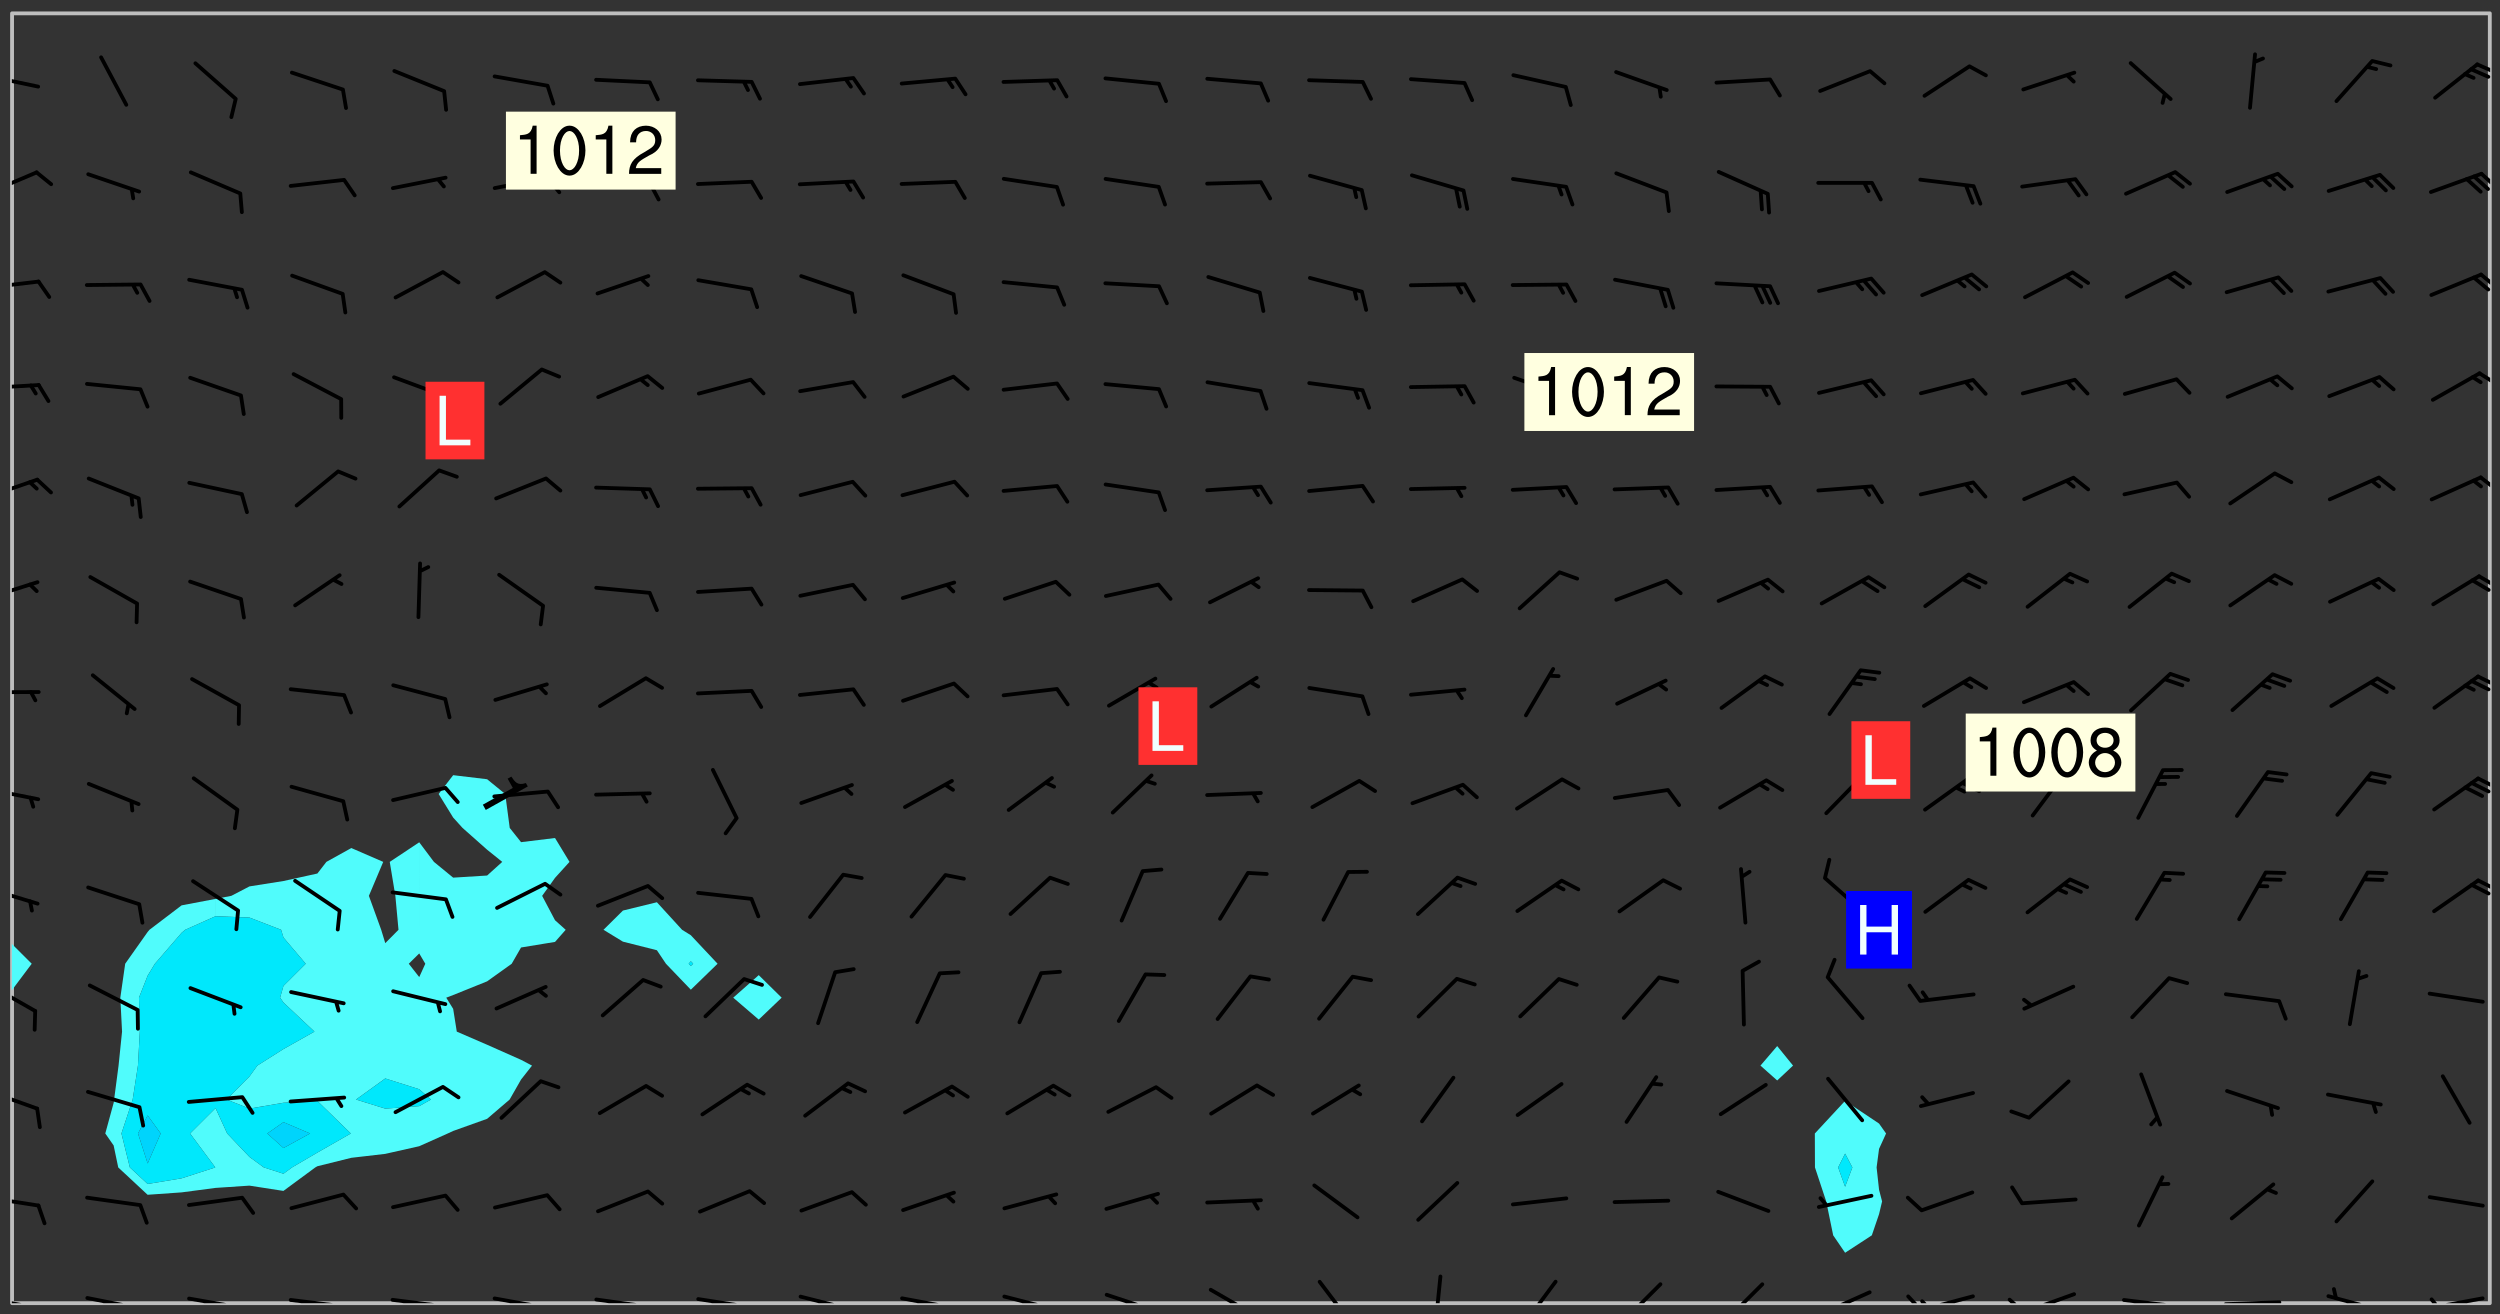 <svg xmlns="http://www.w3.org/2000/svg" role="img" xmlns:xlink="http://www.w3.org/1999/xlink" viewBox="142.45 309.95 326.84 171.84"><rect x="142.45" y="309.95" width="326.84" height="171.84" fill="#333333" stroke="none"/><defs><clipPath id="a"><path d="M144 439h1v41.328h-1zm0 0"/></clipPath><clipPath id="b"><path d="M144 311.672h1V434h-1zm0 0"/></clipPath><clipPath id="c"><path d="M144 311.672h324v168.656H144zm0 0"/></clipPath><clipPath id="d"><path d="M467 311.672h1v168.656h-1zm0 0"/></clipPath><clipPath id="e"><path d="M144 479h4v1.328h-4zm0 0"/></clipPath><clipPath id="f"><path d="M147 480h2v.328h-2zm0 0"/></clipPath><clipPath id="g"><path d="M153 479h9v1.328h-9zm0 0"/></clipPath><clipPath id="h"><path d="M160 480h2v.328h-2zm0 0"/></clipPath><clipPath id="i"><path d="M166 479h9v1.328h-9zm0 0"/></clipPath><clipPath id="j"><path d="M173 480h3v.328h-3zm0 0"/></clipPath><clipPath id="k"><path d="M180 479h8v1.328h-8zm0 0"/></clipPath><clipPath id="l"><path d="M187 480h2v.328h-2zm0 0"/></clipPath><clipPath id="m"><path d="M193 479h8v1.328h-8zm0 0"/></clipPath><clipPath id="n"><path d="M200 480h2v.328h-2zm0 0"/></clipPath><clipPath id="o"><path d="M206 479h9v1.328h-9zm0 0"/></clipPath><clipPath id="p"><path d="M213 480h3v.328h-3zm0 0"/></clipPath><clipPath id="q"><path d="M220 479h8v1.328h-8zm0 0"/></clipPath><clipPath id="r"><path d="M226 480h2v.328h-2zm0 0"/></clipPath><clipPath id="s"><path d="M233 479h8v1.328h-8zm0 0"/></clipPath><clipPath id="t"><path d="M240 480h2v.328h-2zm0 0"/></clipPath><clipPath id="u"><path d="M246 479h9v1.328h-9zm0 0"/></clipPath><clipPath id="v"><path d="M252 480h2v.328h-2zm0 0"/></clipPath><clipPath id="w"><path d="M260 479h8v1.328h-8zm0 0"/></clipPath><clipPath id="x"><path d="M266 480h1v.328h-1zm0 0"/></clipPath><clipPath id="y"><path d="M273 479h8v1.328h-8zm0 0"/></clipPath><clipPath id="z"><path d="M279 480h2v.328h-2zm0 0"/></clipPath><clipPath id="A"><path d="M286 478h9v2.328h-9zm0 0"/></clipPath><clipPath id="B"><path d="M292 480h2v.328h-2zm0 0"/></clipPath><clipPath id="C"><path d="M300 478h8v2.328h-8zm0 0"/></clipPath><clipPath id="D"><path d="M314 477h6v3.328h-6zm0 0"/></clipPath><clipPath id="E"><path d="M329 476h3v4.328h-3zm0 0"/></clipPath><clipPath id="F"><path d="M341 477h6v3.328h-6zm0 0"/></clipPath><clipPath id="G"><path d="M354 477h6v3.328h-6zm0 0"/></clipPath><clipPath id="H"><path d="M367 477h7v3.328h-7zm0 0"/></clipPath><clipPath id="I"><path d="M380 478h8v2.328h-8zm0 0"/></clipPath><clipPath id="J"><path d="M380 480h2v.328h-2zm0 0"/></clipPath><clipPath id="K"><path d="M393 479h8v1.328h-8zm0 0"/></clipPath><clipPath id="L"><path d="M391 479h3v1.328h-3zm0 0"/></clipPath><clipPath id="M"><path d="M393 479h2v1.328h-2zm0 0"/></clipPath><clipPath id="N"><path d="M406 478h8v2.328h-8zm0 0"/></clipPath><clipPath id="O"><path d="M404 479h4v1.328h-4zm0 0"/></clipPath><clipPath id="P"><path d="M419 479h9v1.328h-9zm0 0"/></clipPath><clipPath id="Q"><path d="M433 479h8v1.328h-8zm0 0"/></clipPath><clipPath id="R"><path d="M446 479h8v1.328h-8zm0 0"/></clipPath><clipPath id="S"><path d="M459 479h9v1.328h-9zm0 0"/></clipPath><clipPath id="T"><path d="M460 479h2v1.328h-2zm0 0"/></clipPath><clipPath id="U"><path d="M144 466h4v2h-4zm0 0"/></clipPath><clipPath id="V"><path d="M144 452h4v4h-4zm0 0"/></clipPath><clipPath id="W"><path d="M144 438h4v5h-4zm0 0"/></clipPath><clipPath id="X"><path d="M144 425h4v4h-4zm0 0"/></clipPath><clipPath id="Y"><path d="M466 424h2v3h-2zm0 0"/></clipPath><clipPath id="Z"><path d="M465 425h3v3h-3zm0 0"/></clipPath><clipPath id="aa"><path d="M144 412h4v3h-4zm0 0"/></clipPath><clipPath id="ab"><path d="M466 411h2v3h-2zm0 0"/></clipPath><clipPath id="ac"><path d="M465 412h3v2h-3zm0 0"/></clipPath><clipPath id="ad"><path d="M144 400h4v1h-4zm0 0"/></clipPath><clipPath id="ae"><path d="M466 398h2v2h-2zm0 0"/></clipPath><clipPath id="af"><path d="M465 398h3v3h-3zm0 0"/></clipPath><clipPath id="ag"><path d="M144 385h4v4h-4zm0 0"/></clipPath><clipPath id="ah"><path d="M466 385h2v2h-2zm0 0"/></clipPath><clipPath id="ai"><path d="M465 385h3v3h-3zm0 0"/></clipPath><clipPath id="aj"><path d="M144 372h4v4h-4zm0 0"/></clipPath><clipPath id="ak"><path d="M466 372h2v3h-2zm0 0"/></clipPath><clipPath id="al"><path d="M144 360h4v1h-4zm0 0"/></clipPath><clipPath id="am"><path d="M466 358h2v3h-2zm0 0"/></clipPath><clipPath id="an"><path d="M144 346h4v2h-4zm0 0"/></clipPath><clipPath id="ao"><path d="M466 345h2v3h-2zm0 0"/></clipPath><clipPath id="ap"><path d="M465 345h3v4h-3zm0 0"/></clipPath><clipPath id="aq"><path d="M144 332h4v4h-4zm0 0"/></clipPath><clipPath id="ar"><path d="M466 332h2v3h-2zm0 0"/></clipPath><clipPath id="as"><path d="M144 319h4v3h-4zm0 0"/></clipPath><clipPath id="at"><path d="M466 318h2v2h-2zm0 0"/></clipPath><clipPath id="au"><path d="M465 318h3v3h-3zm0 0"/></clipPath><g id="av" clip-path="url(#clip1)"><path fill="#fff" fill-opacity="0" fill-rule="evenodd" d="M0 0h1000v1000H0zm0 0"/><path fill="#d3d3d3" fill-opacity="0" fill-rule="evenodd" d="M162.152 355.867l-.234.293.059.234.117.172.176.234.293.348.113.059.117-.172.059-.234.176-.176.465-.176h.699l.234.293.289.816.059.176.176.23.352.234.699.699.172.176.234.348.234.41.289.582.41.465.23.234.234.176.117.23.176.293.172 1.164v.234l.059.289.059.117.117.117.348.41.117.172.176.176.176.234.117.172.172.352.059.234.234.406.234-.059-.176.176-.059.93h-.582l-.234-.113-.348.113-.117.117-.059.293-.059.176-.117.172-.465.293-.059.234-.059.113v.645l.059.172v.41l.059.059v.406l.059.406.117.176.059.059.23.641-.059.293v.699l-.059.582v.234l-.059.23-.055.352v1.922l.055.117h.426l-.367.117-.023.352.891 1.168 1.742.539 1.34.359v.539l.09.809.535.715 1.52.27.891-.086.09 1.164.535.18 1.16-.18 2.055-.984 1.16-.363 1.879-.176 1.695-.18-.18.719-1.516.086-1.25.09-.805.27-1.074.809.27.719.535.898-.18.625-.266.809.266 1.078.625.898.805.18 1.25-.18-.266.723.098.504.055.293v.172l.059.293v.406l.176.117.352.117h.406l.293-.176.113-.117.059-.117.117-.23.059-.176.352-.465.23-.176.176-.059.176.059.059.176.117.988.055.469.059.172.117.234.176.059.816.059h.289l.117.234.059.406.059.352v1.105l.117.293.117.348.289.699.176.352.582.754.352.176.172.059.469.234.641.465.348.234.293.176.293.055.23.062.816.348.293.176.113.172.352.352.117.176.523.641v.289l.059.352v.348l.059.352.059.289.117.059.172.059h.176l.582.234.176.117.176.289.176.234.113.234.293.23.117.117v.41l.059.055.289.234.234.117.059.117.117.172.059.117.23.234.059.176.234.059.117.059-.117.113-.059.117v.117l-.117.293-.117.289v.582l.176.117.117.059.059.117.117.117.113.059.176.348.059.352.059.406v.176l-.059.176-.117.699v.172l.117.176.293.293h.406l.176.117.117.172.117.293v.234h-.527l-.23-.234h-.234l-.176.059-.059.699.059.348.117.176.176.41.117.23.289.469.176.055h.523l.234.059.758.641.059.293v.234l.059.059.23.348v.352l-.117.172v.293l.293.289.293.176.172.059.293.176.293.117.582.406.289.234.293.176.219.16.016.012.23.176.641.523.176.234.117.176.176.176.113.172v.641l.117.176.469.117.582.117.234.059.23.113.293.117.113.059.586.352.289.172.176.062.176.055.176.059.699.352.289.176.234.055.289.176.234.117.641.406.293.117.172.059.234.059.41.059.23.059.234.117.059.172-.41.176.469.059.059.293.113.234.176.055.234.059.176.059.406.117.641.234.117.172.059.234v.176l-.059.117-.059.406.234.234.117.059.348.117.641.23.176.117.289.117.176.176.234.465.582 1.105.176.176.348.176.176.117.352.117 1.047.523.234.059.465.113.293.059.465.176.758.582.234.234.348.465.176.176.289.234.816.699.293.176.289.289.293.176.293.289.695.641.176.176.293.234.289.234.469.289.641.582.348.234.234.293.348.348.352.465.934.992.348.406.117.176.234.059.113.117.645.176.23.113.234.059.293.176.23.117.934.699.406.406.234.176.406.176.234.117.816.348.348.234.234.117.293.289.23.117.758.352.352.172.23.059.293.117.234.059.871.176h.816l.469.23.172.059.875.699.465.117.293.059.176.059.23.059.469.059.348.059.352.059.406.059h.293l.172.059v.23l.176.176h.293l.348.059.352.059.699.117h.641l.465-.234.293-.176.172-.117.41-.172.289-.176.934-.465.469-.293.523-.293.465-.172.465-.176 1.051-.465.289-.117.41-.117.289-.117.527-.176 1.516-.699.582-.348.289-.059.293-.059.348-.117.875-.23.352-.117h.113l.234-.059.875-.234.234-.059h.812l.352-.059.816-.117.172-.059.352-.055.293-.059.23-.059.816-.176.176-.059h.348l.234-.059.465-.117.758-.172.234-.059h.348l.41-.117.289-.059 1.285-.059h.289l.41-.059.23-.059h.176l.875-.117h.406l.41-.117h.348l.352-.113.871-.059h1.75l1.047.289.41.117.289.117.352.117.289.117 1.051.172.289.059h.293l.293.059.172.059.41.059.172.059.117.059h.117l.117.059.352.059h.113l.41.066 1.922.395 1.926.395 1.52.449 1.695.719 2.145.805 1.605-.719 1.43-.805 1.16-1.078 1.25-.449 3.035-.719 1.875-.359 2.145-1.348 2.234-1.254 2.5-1.258 1.695-.449 1.785-.18 1.16-.27.625.539 1.34-.27.715-.988.984-1.344.445-.18.805-.359 1.875-.539 1.785-.449 1.25-.27 1.16-.09 1.699-.09 1.961-.27 1.25-.09h.539l.625-.09h.891l2.145-.18 2.41-.18 2.59-.09 1.695.18 1.609.09 1.43.359 1.16.719 1.875.988 1.16 1.527.266.715.629.09.355.898.535.539.535 1.527 1.074.359h.535l-.805.535.09 1.707.715 2.695.891.805.895.988.715 1.258 1.785.539 1.52-.18.355 1.344 1.609-.805.98-.539.27.27.316-.215.219-.145.801.449.449-.359h.355l.535-.27.539-.719.535-.27.625-.988 1.16.449.84.371 1.395.617 1.695-.18h1.605l1.785.09.18-1.707.535-1.344.805.27.492.848.402.406-.09.539v.359l.715.449.711-.27h1.43l.359.988.445 1.258.715 1.344 1.25.629 1.695.629.715-.18.18-.539.98-.09.449.359.086 1.258-.266.629-.535.18v.539l.715.984.266.539.984.988.801 1.078-.266.359-.09.898-.625 2.332-.355 2.066-.09 1.793-.18.719-.09.539v1.438l-.98 1.883-.359 1.707-.535.898-.805 1.168-.266.539 2.055 1.254.086.359-.355.539-.09-.18v.809l.09 1.438-.445.715-1.074.094-.266.715.535.898.805.719 1.16.809 1.34.27.445.359-.355.449-1.789-.09-1.25-.449-.715-.719-.625-.09-.176 3.59-.188 1.309h89.359V311.703h-55.27v49.082l.762.125 3.289.543 2.023 2.836v2.754l2.352.332 2.348.332h4.051l-1.379 4.16-2.023.707-2.023.703-.543.344-2.594 1.617-.188.117-2.023-2.078-.73-2.742-2.672-2.078-1.375-3.5-.066-.082-1.957-2.672 2.75-1.418v-49.082H294.422v91.414l.117.031.133.012.074.074.105.047.09.059.086.059.09.059.297.297.059.09.031.117.027.117.016.137-.031.117-.059.09-.059.086-.043.105-.047.102-.027.121v.145l.176.27.148.148.074.086.074.074.043.105.062.09.059.086.043.105.059.09.047.102.043.105.059.086.117.18.074.074.062.086.059.09.043.105.059.09.059.086.062.09.059.09.043.102.117.18.074.074.059.086.074.074.09.059.105.047h.148l.133-.016.133.016.102-.047.074-.074.047-.102-.016-.133v-.148l-.047-.105-.027-.117-.047-.102-.027-.121-.043-.102-.062-.09-.043-.102-.043-.105-.031-.117-.016-.133-.012-.137.086-.059.059-.086.121-.031.043.105.016.133v.117l.059.102.059.09.09.059.148.148.059.09.043.105-.012.102.086.059.105.047.086.059.09.059.074.074-.117.027-.105.047-.086.059-.074.074-.059.09-.062.086-.027.121-.047.102-.043.105-.031.117-.012.133-.016.133v.148l.027.117.047.105.043.102.059.09.074.074.09.059.074.074.09.059.059.09.043.105.047.102.117.031.133.016h.148l.117-.031.105.043.043.105.047.102.027.121L299.5 410l.027.117.031.121.027.117.105.043.102.047.133-.016.148.148.062.086.074.074.07.074.09.062.105.043.102.043.117.031.137.016.117-.031.074-.074.027-.117-.012-.133-.031-.121-.027-.117.043-.105h.117l.09.062.117.027h.148l.133.016h.148l.133.016.133-.016h.148l.133-.016.133-.012.137.012.117-.027.133-.016.191-.059-.059.176-.016.133-.027.121-.016.133-.059.086-.133.016-.105.047-.105.043-.117.031-.117.027-.266.031h-.148l-.133.016-.074.074.059.086.148.148.117.18.074.07.09.062.09.059.086.059.09.059.102.043.105.062.105.043.086.059.105.047.102.043.18.117.059.09-.043.102-.047.105.016.133.223.223.059.09.043.102.031.121.043.102.016.133.031.117.012.137.031.117.148.148.102.043.105.043.117.031.133.016.137.016h.117l.117-.031.09-.059.043-.105.047-.102.043-.105.031-.117.012-.133v-.148l-.012-.133-.016-.133-.031-.117-.043-.105-.047-.105-.043-.102-.043-.105-.016-.133.016-.133.027-.117.031-.117.027-.121.047-.102.09-.059.086-.062.074-.074.09-.059.223-.223.059-.086.074-.074.117-.18.059-.086v-.148l-.074-.074-.102-.047-.105-.043-.102-.043-.059-.09-.047-.105-.027-.117.09-.059.117-.031.102-.043.18-.117.148-.148.012-.133-.012-.105-.09-.059-.133.016h-.148l-.133.016-.133-.016-.121-.031-.086-.059-.074-.074-.059-.09-.062-.086-.117-.18-.059-.086.031-.121.086-.059.121-.031.059-.086v-.121l-.031-.117-.059-.09-.059-.086-.047-.105-.027-.117-.016-.133.059-.09.074-.074.09-.059.117-.18.074-.074.059-.086.148-.148.121-.031.133-.016.133.016.074.074.043.105.016.133-.031.117-.117.031-.133.012-.148.148-.043.105-.047.102-.027.121-.031.117v.148l.031.117.043.105.059.09.074.07.074.074.117.031.121.027.117-.027.133-.016h.117l.09.059.074.074.047.105.059.086.102.047.133.016.105.043.086.059-.012.105-.074.074-.18.117-.059.09-.09.059-.07.074-.074.074-.062.09-.027.117-.016.133.016.133-.016.133v.148l.016.133.027.117.031.121.074.074.09.059.086.059.09.059.117.031v.086l-.102.047-.09.059-.266.031-.117.027h-.148l-.105.043-.102.047-.059.09-.062.234-.012.133-.031.121-.016.133v.293l-.012.133.012.137.016.133.133.016.133.012.121.031.086.059.074.074.047.105.043.102.016.133v.445l-.016.133v.445l.031.266.027.117.016.133.031.117.086.211.031.266v.148l-.031.117-.027.117-.031.121-.027.117-.031.117-.031.121-.012.133-.016.133.09.059.117-.031.102.016.047.105-.031.266v.441l-.043.105-.047.105-.043.102-.043.105-.059.086-.031.121-.043.117-.031.117-.016.133.016.133.059.09.105.047.086.059.059.086-.012.137-.031.117-.043.102v.445l-.016.133v.148l-.031.117-.043.105-.027.117-.047.105-.043.102-.031.121-.027.117-.031.133-.031.117-.027.117-.043.105-.031.117-.031.121-.012.133-.016.133v.297l.027.117v.148l.047.398.027.117.059.09.121.031h.148l.133-.016.059.09v.117l-.059.09-.09.059-.102.043-.105.047-.09.059-.086.059-.137.016-.117-.031-.133-.016-.102.047-.062.086-.012.137-.016.133-.031.117-.027.117-.016.133-.031.121v.297l.016.133.031.117v.148l.012.133v.148l-.027.117-.047.102-.027.121-.031.117-.059.09-.074.074-.102.043-.105.047-.117.027-.121.031-.102-.047.059-.086.105-.047.027-.117.031-.117.027-.121.031-.117v-.148l.016-.133-.031-.117-.043-.105-.105.016-.074.074-.102.043-.09.062-.074.074-.043.102-.016.133-.031.117L304.25 426l-.031.117-.027.117-.031.121-.027.117-.031.117-.043.105-.09.059h-.09l-.117-.031-.031-.086.016-.137-.031-.117v-.148l-.012-.133v-.148l-.062-.234-.027-.121-.043-.102-.047-.105-.059-.086-.059-.09-.043-.105-.062-.086-.148-.148-.07-.074-.105-.047-.105-.043-.102-.043-.297-.297-.09-.074-.086-.059-.105-.043-.09-.062-.086-.059-.105-.043-.09-.059-.086-.062-.074-.07-.105-.047-.086-.059-.105-.043-.09-.062-.102-.043-.105-.043-.086-.059-.105-.047-.105-.043-.102-.047-.09-.059-.102-.043-.105-.043-.09-.062-.117-.027-.133-.016-.133.016H299.75l-.133.016-.117-.031-.09-.059-.074-.074-.09-.059-.102-.047h-.148l-.121-.027-.102-.043-.074-.074-.117-.18-.09-.059-.102-.043-.09-.062-.105-.043-.09-.059-.086-.059-.105-.047-.059-.086-.059-.09-.043-.105-.047-.102-.074-.074-.086-.059-.074-.074-.09-.059-.223-.223-.043-.105-.031-.266.105-.043h.145l.105.043.074.074.09.059.086.059.105.047.09.059.148.148.07.074.148.148.062.086.074.074.086.059.074.074.09.062.09.059.086.059.27.176.102.047.105.043.102.043.047-.074.059-.086.074-.074.07-.074.105.043.074.074.059.09.043.102.047.105.043.105.121.027.117-.027.074-.09.043-.105.059-.09.074-.074.105-.043.117-.027.133.012.09.059.148.148.059.09.043.105.047.102.043.105.043.102.105.047.105.043.133.016.086-.059.059-.09.074-.074.105-.043.117.027.105.047.102.043.105.043.102.047.18.117v.117l-.016.133.016.133.016.137.059.086.102.047.121.027.117.031h.148l.117-.031.059-.09.18-.117.059-.09.074-.074.059-.086.117-.18.18-.117.117.031.09.059.043.074-.016.133v.117l.09.059h.148l.133-.016.133-.012.266-.031.105-.043.117-.031.121-.027.074-.074.07-.074.062-.09-.016-.105-.047-.102-.102-.043-.105-.016-.117.027-.266.031h-.148l-.074-.074-.09-.059-.117-.031-.117-.027-.133-.016h-.148l-.133.016h-.297l-.105-.047-.148-.148-.043-.102-.059-.09.223-.223.086-.059.105-.043.117-.031.133-.016.133.016.137.016.102.043.133-.012.09-.062.102-.043.062-.09-.047-.102-.09-.059-.117-.031-.102-.043-.059-.09-.062-.09v-.117l.016-.133.105-.047.074-.07v-.121l-.09-.059-.031-.117.09-.059.074-.074.043-.105.059-.09.047-.102.016-.133v-.148l-.047-.105-.043-.102-.09-.059-.133-.016-.102-.043-.137-.016-.117-.031h-.445l-.133-.016-.133-.012-.133-.016-.117-.031h-.148l-.133-.016-.133-.012-.266-.031-.121-.043-.086-.059-.074-.074v-.148l.012-.133.105-.047.102-.043.133-.016h.152l.133-.016h.293l.121.031.102.043.09.059.234.062.121-.047.09-.059.102-.043.133-.016.105.043.102.047.133.012.121-.027h.145l.121-.031.117-.027.105-.047.074-.074.086-.059.148-.148.059-.086.047-.105.027-.117.016-.105-.102-.043-.09-.059-.117-.031-.105-.043-.09-.062-.074-.086-.074-.074-.102-.043-.105-.047-.102-.043-.059-.09-.047-.102-.086-.211-.062-.086-.059-.09-.074-.074-.086-.059h-.27l-.117.031-.09.059-.102.043-.133.016-.105-.016-.027-.117-.062-.09-.117-.031-.102-.043-.148-.148-.031-.117-.016-.105.074-.074.18-.117.117-.027.117-.031.137.016.102.043.105.043.102.047.105.043.117.031.133.016.117.027.133.016.105-.016.09-.059-.074-.074-.105-.043-.074-.074-.074-.09-.148-.148-.086-.059-.09-.059-.074-.074-.09-.059-.102-.047-.121-.027-.102-.047-.105-.043-.117-.031-.102-.043-.121-.031h-.148l-.117.031-.105.043-.086.062-.18.117-.086.059-.09.059-.105.047-.086.059-.105.043-.102.043-.105.047-.074.074-.059.09-.059.086-.047.105-.059.086-.074.074-.133-.012-.117-.031h-.117l-.074.074-.09.059-.074.074-.09.059-.086.059-.105.047-.102.043-.137.016-.102-.043-.148-.148-.105-.047h-.086l-.105.047-.102.043-.121.031-.117-.031-.074-.074v-.117l.031-.121.074-.07.059-.09.074-.074.117-.031.105-.043h.293l.133-.016.137-.016.102-.043.09-.059.102-.047.09-.059.133-.012.09.059.133.012.09-.059.086-.059.105-.043.09-.059.086-.062.09-.059.148-.148.059-.086.059-.09.105-.043.133-.016.117.027.121.031.059-.059.059-.09.031-.266.027-.117.105.012.133.016.102-.043.09-.059.059-.09.074-.074.059-.09.047-.102.012-.133-.012-.133-.047-.105-.148-.148-.059-.09-.059-.086-.043-.105v-.445l.016-.133v-.148l.012-.133-.059-.059-.09.059-.102-.043-.18-.117-.086-.059-.062-.09-.059-.09-.074-.074-.086-.059-.121.031-.102.012-.105.047-.086.059-.105.043-.148.148-.09.059-.086.059-.09.062-.105.043-.133.016v-.121l.105-.043.117-.031.074-.07.043-.105v-.148l-.027-.117-.148-.148-.133-.016h-.148l-.117.031-.105.043-.102.043-.09.062-.117.027-.074-.074.012-.133-.043-.102-.043-.105-.09-.059-.117.027-.121.031-.117.031-.102.043-.121.031-.102.043-.105.043-.09.059-.102.016v-.117l.016-.133-.059-.09-.074.043-.148.148-.059.09-.074.074-.047.105-.043.102-.074.074-.059.09-.074.074-.059.086-.074.074-.09.062-.074.07-.074.074-.102.016-.133.016-.105-.043v-.121l.148-.148.043-.102.059-.09.047-.102.043-.105.059-.09.031-.117.043-.102.031-.121.027-.117.047-.105.043-.102.043-.105.074-.07.09-.062.09-.059.102-.043h.297l.266-.031.105-.043-.074-.074-.117-.031-.105-.043-.09-.059-.102-.047-.09-.059-.102-.043-.105-.043-.09-.062-.086-.059-.105-.043-.102-.043-.121-.031-.117-.031-.102-.043L297.5 410.25l-.102-.043-.09-.059-.043-.105-.016-.133.102-.043.133-.016.137.016.133-.016.102-.043.059-.09.016-.105-.09-.059-.074-.074-.102-.043-.09-.059-.148-.148-.043-.105-.016-.133v-.293l-.059-.09-.09-.059-.074-.074-.043-.105-.031-.117-.059-.09-.074-.074-.117-.027-.074-.074-.09-.059-.09-.062-.086-.059-.074-.074-.059-.086-.047-.105-.086-.059-.148-.148-.195-.059-.133.016-.102.043-.074.074-.047.102-.043.105-.059.09-.059.086-.297.297-.09.059h-.086l-.062-.086-.043-.105.031-.117.059-.09.027-.117-.012-.133-.09-.062-.105.047-.117.027-.117.031-.27.176-.102.047-.117.027-.105.047-.09.059-.102.043-.059-.086-.047-.105.016-.133.047-.105.07-.074.074-.07.059-.09v-.148l-.043-.105h-.238l-.102.047-.031.117-.027.117-.031.121-.074.043-.133.016-.074-.047-.043-.102-.043-.105-.047-.102-.043-.105-.121.031-.102.043-.133.016-.117.031-.105.043-.09.059-.102.047-.121.027-.133.016-.102-.043-.059-.09-.047-.105-.043-.102-.043-.105v-.117l.059-.09.086-.059.18-.117.102-.047.105-.043.105-.059.102-.043.09-.062.102-.043.105-.059.102-.047.09-.059.105-.043.102-.043.09-.062.102-.043.137-.016.117.031.102.043.121.031.102.043.105.047.102.043.105.043.102.047.105.043.102.043.105.047.086.059.105.043.117.031.105.043.102.047.09.059.105.043.102.043.105.047.117.027.102.047.121.027h.148l.086-.059.016-.102.059-.09-.027-.117-.074-.074-.117-.18-.074-.074-.09-.074-.18-.117-.086-.059-.105-.043-.102-.047-.27-.176-.059-.09-.074-.074-.059-.09-.043-.102-.031-.117-.016-.137v-.562l-.012-.133-.016-.133-.031-.117-.016-.133-.012-.133-.031-.121-.223-.223-.059-.086-.016-.105.031-.117.133-.016v-91.414H172.992v1.453l-.059.234-.352 1.051-.172.523-.117.348-.176.41-.117.172-.234.293-.23.059h-.352l-.117.059-.23.406v.293l.117.176.23.23.117.234.641.758.293.465.176.234.23.352.234.348.641.816.176.465.172.41.117.695.176.469.117 1.398.059.465v.875l.117 1.047v4.781l-.059.465-.352 1.281-.176.523-.113.41-.352.93L172.934 336l-.234.582-.117.176-.172.348-.176.406-.352.816-.059.293-.113.293-.117.289-.059.176-.117.875-.059.406-.059.117-.059.176-.059.172-.23.527-.117.172v.234l-.117.234-.059.172-.176.586v.289l-.059.176v.293l-.059.113-.059.527v.172l-.055.234v2.621l-.176.816-.117.176-.176.234-.117.172-.113.234-.586.934-.23.289-.293.465-.176.234-.289.352-.352.699-.113.23-.176.41-.176.23-.406.527-.816.699-.293.172-.289.234-.176.117-.176.176-.523.406-.527.176-.172.176-.234.055-.641.176h-.758m12.211 31.023l-1.074.449.359.895 1.25-.715.445-.539-.98-.09"/><path fill="#d3d3d3" fill-opacity="0" fill-rule="evenodd" d="M201.508 416.598h-.895l.449.629.98.359.805-.09.445-.988-.176.09-.715-.355-.895.355m154.621 59.07l-.059-.523v-.293l.113-.293.059-.23.469-.469h.113l.117-.113.117-.059h.176l.234-.059h.348l.234.059.117.059.23.172.059.176.117.582v.293l-.117.176-.172.289-.176.176-.527.523-.23.234-.117.059h-.176l-.117-.059-.406-.293-.176-.117-.117-.059-.059-.113-.055-.117m6.641-10.957l-.059-.172v-1.109l.059-.172.176-.059.172-.059h.176l.234-.059.117.059.059.699-.059.172-.117.176-.117.059-.234.523-.113.059h-.234l-.059-.117m9.613-14.391l-.117-.176v-.699l.293-.875.117-.172.176-.352.113-.23.117-.293.352-.758.117-.23.172-.234h.176l.117-.059h.641l.117.059.234.234.172.113.352.293.117.117.113.176v.113l.117.059.117.117v.699l-.059.176v.23l-.059.176-.348 1.051-.117.23-.117.234-.117.059-.23.234-.641.289h-.875l-.41-.117-.641-.465"/><path fill="none" stroke="#bebebe" stroke-linecap="round" stroke-linejoin="round" stroke-miterlimit="10" stroke-width=".5" d="M467.957 311.695H144.027v168.625h323.93v-168.625"/><g clip-path="url(#a)"><path fill="#fff" fill-opacity="0" fill-rule="evenodd" d="M144 475.891v4.438h.004H144v-40.918 36.48"/></g><g clip-path="url(#b)"><path fill="#fff" fill-opacity="0" fill-rule="evenodd" d="M144 431.508v1.848-121.684h.004H144v119.836"/></g><path fill="#50fcfc" fill-rule="evenodd" d="M144 433.355v6.055l.004-.004v-6.047l-.004-.004"/><g clip-path="url(#c)"><path fill="#fff" fill-opacity="0" fill-rule="evenodd" d="M144.004 480.328v-40.922l2.594-3.461-2.594-2.586v-121.688h57.695v99.621l-1.898 2.461 1.898 3.082 1.227 1.355 3.211 2.848 1.977 1.59-1.977 1.785-4.438.277-2.516-2.062-1.922-2.562-3.855 2.562.734 4.441.41 4.438-1.73 1.746-.531-1.746-1.609-4.438 1.875-4.441-4.172-1.809-3.258 1.809-1.18 1.523-4.438.98-4.441.703-2.371 1.234-2.066.398-4.438.844-4.203 3.195-.234.281-2.938 4.156-.637 4.438.227 4.438-.457 4.441-.582 4.438-.051.406-1.102 4.031 1.102 1.582.598 2.855 3.84 3.574 4.438-.312 4.438-.586 4.438-.297 4.441.691 4.168-3.07.27-.156 4.438-1.102 4.438-.516 4.441-1 3.723-1.664.715-.332 4.438-1.586 2.945-2.52 1.492-2.613 1.434-1.824-1.434-.754-4.438-1.973-3.965-1.715-.473-2.98-.906-1.457.906-.348 4.438-1.789 3.215-2.301 1.223-2.125 4.441-.73 1.395-1.582-1.395-1.25-1.684-3.188 1.684-2.352 1.895-2.09-1.895-3.121-4.441.543-1.48-1.859-.59-4.438-2.367-1.93-4.438-.531v-99.621h26.629v116.234l-4.438 1.086-2.543 2.516 2.543 1.551 4.438 1.121 1.184 1.766 3.254 3.395 3.496-3.395-3.496-3.727-1.145-.711-3.293-3.602V311.672h13.316V437.434l-3.336 2.949 3.336 2.863 2.996-2.863-2.996-2.949V311.672h133.148v135.035l-2.188 2.555 2.188 1.945 2.074-1.945-2.074-2.555V311.672h8.879v142.199l-3.957 4.266.016 4.438 1.469 4.441.914 4.438 1.559 2.277 3.492-2.277.945-2.77.398-1.668-.398-1.523-.32-2.918.32-2.426.918-2.012-.918-1.297-4.438-2.969V311.672h84.324v168.656H144.004"/></g><path fill="#50fcfc" fill-rule="evenodd" d="M146.598 435.945l-2.594 3.461v-6.047l2.594 2.586m10.719 23.773l-1.102-1.582 1.102-4.031.051-.406.582-4.438.457-4.441-.227-4.438.637-4.438 2.938-4.156.234-.281 4.203-3.195 4.438-.844v2.266l-3.977 1.773-.461.395-3.492 4.043-.945 1.555-1.137 2.883.113 4.438-.246 4.441-.688 4.438-1.469 4.438 1.098 4.438 2.328 2.164L166.191 464l4.406-1.426-3.297-4.438 3.328-3.32 1.52 3.32 2.918 3.07 1.871 1.367 2.57.824 1.121-.824 3.316-1.941 4.367-2.496-4.367-4.25-4.438.234-4.441.762-2.992-1.184 2.992-3.016 1.027-1.422 3.414-2.16 4.055-2.281-4.055-3.809-.438-.629.438-1.531 2.91-2.906-2.91-3.43-.309-1.008-4.133-1.598-4.438-.176v-2.266l2.066-.398 2.371-1.234 4.441-.703 4.438-.98 1.18-1.523 3.258-1.809 4.172 1.809-1.875 4.441 1.609 4.438.531 1.746v17.691l-3.824 2.754 3.824 1.188 4.441-.324 1.531-.863-1.531-1.348-4.441-1.406v-17.691l1.73-1.746-.41-4.438-.734-4.441 3.855-2.562v14.531l-1.367 1.348 1.367 1.746.793-1.746-.793-1.348V420.066l1.922 2.562 2.516 2.062 4.438-.277 1.977-1.785-1.977-1.59-3.211-2.848-1.227-1.355-1.898-3.082 1.898-2.461 4.438.531 2.367 1.93.59 4.438 1.48 1.859 4.441-.543 1.895 3.121-1.895 2.09-1.684 2.352 1.684 3.188 1.395 1.25-1.395 1.582-4.441.73-1.223 2.125-3.215 2.301-4.438 1.789-.906.348.906 1.457.473 2.98 3.965 1.715 4.438 1.973 1.434.754-1.434 1.824-1.492 2.613-2.945 2.52-4.438 1.586-.715.332-3.723 1.664-4.441 1-4.438.516-4.438 1.102-.27.156-4.168 3.07-4.441-.691-4.438.297-4.438.586-4.438.312-3.84-3.574-.598-2.855"/><path fill="#00e8fc" fill-rule="evenodd" d="M159.426 462.574l-1.098-4.438 1.469-4.438.688-4.438.246-4.441-.113-4.438L161.754 437.5v18.281l-1.262 2.355 1.262 3.922 1.703-3.922-1.703-2.355V437.5l.945-1.555 3.492-4.043.461-.395 3.977-1.773 4.438.176 4.133 1.598.309 1.008 2.91 3.43-2.91 2.906-.438 1.531.438.629 4.055 3.809-4.055 2.281-3.414 2.16-1.027 1.422-2.992 3.016 2.992 1.184 4.441-.762v2.535l-2.117 1.48 2.117 1.902 3.477-1.902-3.477-1.48v-2.535l4.438-.234 4.367 4.25-4.367 2.496-3.316 1.941-1.121.824-2.57-.824-1.871-1.367-2.918-3.07-1.52-3.32-3.328 3.32 3.297 4.438L166.191 464l-4.438.738-2.328-2.164"/><path fill="#00d4fc" fill-rule="evenodd" d="M161.754 462.059l-1.262-3.922 1.262-2.355 1.703 2.355-1.703 3.922m17.754-2.02l-2.117-1.902 2.117-1.48 3.477 1.48-3.477 1.902"/><path fill="#00e8fc" fill-rule="evenodd" d="M192.82 454.887l-3.824-1.188 3.824-2.754 4.441 1.406 1.531 1.348-1.531.863-4.441.324"/><path fill="#fff" fill-opacity="0" fill-rule="evenodd" d="M197.262 434.598l-1.367 1.348 1.367 1.746.793-1.746-.793-1.348"/><path fill="#50fcfc" fill-rule="evenodd" d="M223.891 433.059l-2.543-1.551 2.543-2.516 4.438-1.086 3.293 3.602 1.145.711v3.398l-.285.328.285.297.309-.297-.309-.328v-3.398l3.496 3.727-3.496 3.395-3.254-3.395-1.184-1.766-4.438-1.121"/><path fill="#00e8fc" fill-rule="evenodd" d="M232.766 436.242l-.285-.297.285-.328.309.328-.309.297"/><path fill="#50fcfc" fill-rule="evenodd" d="M241.645 443.246l-3.336-2.863 3.336-2.949 2.996 2.949-2.996 2.863m133.148 7.961l-2.188-1.945 2.188-2.555 2.074 2.555-2.074 1.945m4.938 11.367l-.016-4.438 3.957-4.266v6.898l-.91 1.805.91 2.527.949-2.527-.949-1.805v-6.898l4.438 2.969.918 1.297-.918 2.012-.32 2.426.32 2.918.398 1.523-.398 1.668-.945 2.77-3.492 2.277-1.559-2.277-.914-4.438-1.469-4.441"/><path fill="#00e8fc" fill-rule="evenodd" d="M383.672 465.102l-.91-2.527.91-1.805.949 1.805-.949 2.527"/><g clip-path="url(#d)"><path fill="#fff" fill-opacity="0" fill-rule="evenodd" d="M467.996 480.328H468V311.672h-.004H468v168.656h-.004"/></g><path fill="#fff" fill-opacity="0" fill-rule="evenodd" d="M202.402 413.234l2.848 5.098 8.695-4.855-2.848-5.102-8.695 4.859"/><path fill-rule="evenodd" d="M211.203 412.324l.25.445-5.496 3.07-.383-.688 3.918-2.191-.676-1.211.484-.27.328.457.172.191.188.156.223.109.27.051.328-.02.395-.102"/><g clip-path="url(#e)"><path fill="none" stroke="#000" stroke-linecap="round" stroke-linejoin="round" stroke-miterlimit="10" stroke-width=".5" d="M147.449 481.008l-6.898-1.355"/></g><g clip-path="url(#f)"><path fill="none" stroke="#000" stroke-linecap="round" stroke-linejoin="round" stroke-miterlimit="10" stroke-width=".5" d="M147.449 481.008l.711 2.348"/></g><g clip-path="url(#g)"><path fill="none" stroke="#000" stroke-linecap="round" stroke-linejoin="round" stroke-miterlimit="10" stroke-width=".5" d="M160.762 481.016l-6.895-1.371"/></g><g clip-path="url(#h)"><path fill="none" stroke="#000" stroke-linecap="round" stroke-linejoin="round" stroke-miterlimit="10" stroke-width=".5" d="M160.762 481.016l.707 2.348"/></g><g clip-path="url(#i)"><path fill="none" stroke="#000" stroke-linecap="round" stroke-linejoin="round" stroke-miterlimit="10" stroke-width=".5" d="M174.09 480.938l-6.922-1.219"/></g><g clip-path="url(#j)"><path fill="none" stroke="#000" stroke-linecap="round" stroke-linejoin="round" stroke-miterlimit="10" stroke-width=".5" d="M174.09 480.938l.758 2.332"/></g><g clip-path="url(#k)"><path fill="none" stroke="#000" stroke-linecap="round" stroke-linejoin="round" stroke-miterlimit="10" stroke-width=".5" d="M187.434 480.754l-6.977-.852"/></g><g clip-path="url(#l)"><path fill="none" stroke="#000" stroke-linecap="round" stroke-linejoin="round" stroke-miterlimit="10" stroke-width=".5" d="M187.434 480.754l.879 2.289"/></g><g clip-path="url(#m)"><path fill="none" stroke="#000" stroke-linecap="round" stroke-linejoin="round" stroke-miterlimit="10" stroke-width=".5" d="M200.746 480.77l-6.973-.883"/></g><g clip-path="url(#n)"><path fill="none" stroke="#000" stroke-linecap="round" stroke-linejoin="round" stroke-miterlimit="10" stroke-width=".5" d="M200.746 480.77l.871 2.297"/></g><g clip-path="url(#o)"><path fill="none" stroke="#000" stroke-linecap="round" stroke-linejoin="round" stroke-miterlimit="10" stroke-width=".5" d="M214.031 480.953l-6.914-1.25"/></g><g clip-path="url(#p)"><path fill="none" stroke="#000" stroke-linecap="round" stroke-linejoin="round" stroke-miterlimit="10" stroke-width=".5" d="M214.031 480.953l.75 2.34"/></g><g clip-path="url(#q)"><path fill="none" stroke="#000" stroke-linecap="round" stroke-linejoin="round" stroke-miterlimit="10" stroke-width=".5" d="M227.371 480.812l-6.961-.969"/></g><g clip-path="url(#r)"><path fill="none" stroke="#000" stroke-linecap="round" stroke-linejoin="round" stroke-miterlimit="10" stroke-width=".5" d="M226.359 480.672l.418 1.152"/></g><g clip-path="url(#s)"><path fill="none" stroke="#000" stroke-linecap="round" stroke-linejoin="round" stroke-miterlimit="10" stroke-width=".5" d="M240.676 480.871l-6.941-1.086"/></g><g clip-path="url(#t)"><path fill="none" stroke="#000" stroke-linecap="round" stroke-linejoin="round" stroke-miterlimit="10" stroke-width=".5" d="M240.676 480.871l.805 2.32"/></g><g clip-path="url(#u)"><path fill="none" stroke="#000" stroke-linecap="round" stroke-linejoin="round" stroke-miterlimit="10" stroke-width=".5" d="M253.926 481.195l-6.812-1.73"/></g><g clip-path="url(#v)"><path fill="none" stroke="#000" stroke-linecap="round" stroke-linejoin="round" stroke-miterlimit="10" stroke-width=".5" d="M252.934 480.941l.293 1.191"/></g><g clip-path="url(#w)"><path fill="none" stroke="#000" stroke-linecap="round" stroke-linejoin="round" stroke-miterlimit="10" stroke-width=".5" d="M267.289 480.973l-6.906-1.285"/></g><g clip-path="url(#x)"><path fill="none" stroke="#000" stroke-linecap="round" stroke-linejoin="round" stroke-miterlimit="10" stroke-width=".5" d="M266.285 480.785l.367 1.168"/></g><g clip-path="url(#y)"><path fill="none" stroke="#000" stroke-linecap="round" stroke-linejoin="round" stroke-miterlimit="10" stroke-width=".5" d="M280.555 481.207l-6.805-1.754"/></g><g clip-path="url(#z)"><path fill="none" stroke="#000" stroke-linecap="round" stroke-linejoin="round" stroke-miterlimit="10" stroke-width=".5" d="M279.562 480.949l.289 1.195"/></g><g clip-path="url(#A)"><path fill="none" stroke="#000" stroke-linecap="round" stroke-linejoin="round" stroke-miterlimit="10" stroke-width=".5" d="M293.801 481.438l-6.668-2.215"/></g><g clip-path="url(#B)"><path fill="none" stroke="#000" stroke-linecap="round" stroke-linejoin="round" stroke-miterlimit="10" stroke-width=".5" d="M292.828 481.113l.207 1.211"/></g><g clip-path="url(#C)"><path fill="none" stroke="#000" stroke-linecap="round" stroke-linejoin="round" stroke-miterlimit="10" stroke-width=".5" d="M306.824 482.086l-6.086-3.516"/></g><g clip-path="url(#D)"><path fill="none" stroke="#000" stroke-linecap="round" stroke-linejoin="round" stroke-miterlimit="10" stroke-width=".5" d="M319.215 483.129l-4.238-5.602"/></g><g clip-path="url(#E)"><path fill="none" stroke="#000" stroke-linecap="round" stroke-linejoin="round" stroke-miterlimit="10" stroke-width=".5" d="M330.055 483.824l.711-6.992"/></g><g clip-path="url(#F)"><path fill="none" stroke="#000" stroke-linecap="round" stroke-linejoin="round" stroke-miterlimit="10" stroke-width=".5" d="M341.629 483.148l4.195-5.637"/></g><g clip-path="url(#G)"><path fill="none" stroke="#000" stroke-linecap="round" stroke-linejoin="round" stroke-miterlimit="10" stroke-width=".5" d="M354.555 482.812l4.973-4.969"/></g><g clip-path="url(#H)"><path fill="none" stroke="#000" stroke-linecap="round" stroke-linejoin="round" stroke-miterlimit="10" stroke-width=".5" d="M367.867 482.809l4.98-4.957"/></g><g clip-path="url(#I)"><path fill="none" stroke="#000" stroke-linecap="round" stroke-linejoin="round" stroke-miterlimit="10" stroke-width=".5" d="M380.461 481.758l6.422-2.859"/></g><g clip-path="url(#J)"><path fill="none" stroke="#000" stroke-linecap="round" stroke-linejoin="round" stroke-miterlimit="10" stroke-width=".5" d="M381.395 481.344l-.965-.758"/></g><g clip-path="url(#K)"><path fill="none" stroke="#000" stroke-linecap="round" stroke-linejoin="round" stroke-miterlimit="10" stroke-width=".5" d="M393.59 481.234l6.793-1.809"/></g><g clip-path="url(#L)"><path fill="none" stroke="#000" stroke-linecap="round" stroke-linejoin="round" stroke-miterlimit="10" stroke-width=".5" d="M393.59 481.234l-1.668-1.797"/></g><g clip-path="url(#M)"><path fill="none" stroke="#000" stroke-linecap="round" stroke-linejoin="round" stroke-miterlimit="10" stroke-width=".5" d="M394.578 480.969l-.836-.898"/></g><g clip-path="url(#N)"><path fill="none" stroke="#000" stroke-linecap="round" stroke-linejoin="round" stroke-miterlimit="10" stroke-width=".5" d="M406.992 481.516l6.617-2.371"/></g><g clip-path="url(#O)"><path fill="none" stroke="#000" stroke-linecap="round" stroke-linejoin="round" stroke-miterlimit="10" stroke-width=".5" d="M406.992 481.516l-1.812-1.652"/></g><g clip-path="url(#P)"><path fill="none" stroke="#000" stroke-linecap="round" stroke-linejoin="round" stroke-miterlimit="10" stroke-width=".5" d="M420.129 479.906l6.977.848"/></g><g clip-path="url(#Q)"><path fill="none" stroke="#000" stroke-linecap="round" stroke-linejoin="round" stroke-miterlimit="10" stroke-width=".5" d="M433.422 480.453l7.02-.25"/></g><g clip-path="url(#R)"><path fill="none" stroke="#000" stroke-linecap="round" stroke-linejoin="round" stroke-miterlimit="10" stroke-width=".5" d="M446.855 479.402l6.781 1.852"/></g><path fill="none" stroke="#000" stroke-linecap="round" stroke-linejoin="round" stroke-miterlimit="10" stroke-width=".5" d="M447.844 479.672l-.27-1.195"/><g clip-path="url(#S)"><path fill="none" stroke="#000" stroke-linecap="round" stroke-linejoin="round" stroke-miterlimit="10" stroke-width=".5" d="M460.105 480.969l6.91-1.281"/></g><g clip-path="url(#T)"><path fill="none" stroke="#000" stroke-linecap="round" stroke-linejoin="round" stroke-miterlimit="10" stroke-width=".5" d="M461.113 480.781l-.766-.957"/></g><g clip-path="url(#U)"><path fill="none" stroke="#000" stroke-linecap="round" stroke-linejoin="round" stroke-miterlimit="10" stroke-width=".5" d="M147.473 467.559l-6.945-1.09"/></g><path fill="none" stroke="#000" stroke-linecap="round" stroke-linejoin="round" stroke-miterlimit="10" stroke-width=".5" d="M147.473 467.559l.801 2.32m12.52-2.379l-6.957-.973m6.957.973l.84 2.309m12.477-3.273l-6.961.957m6.961-.957l1.438 1.988m11.797-2.398l-6.797 1.777m6.797-1.777l1.664 1.809m11.684-1.676l-6.863 1.512m6.863-1.512l1.59 1.867m11.711-1.922l-6.836 1.621m6.836-1.621l1.621 1.844m11.543-2.328l-6.531 2.59m6.531-2.59l1.871 1.59m11.426-1.633l-6.496 2.676m6.496-2.676l1.891 1.566m11.477-1.434l-6.602 2.41m6.602-2.41l1.824 1.641m11.516-1.574l-6.648 2.277m5.68-1.945l.898.836m13.453-.941l-6.785 1.824m5.797-1.559l.84.895m13.445-1.23l-6.746 1.965m5.766-1.68l.855.883m13.578-.336l-7.023.301m6-.258l.621 1.059m13.031 1.137l-5.652-4.176m13.586 4.496l5.113-4.816m7.266 2.805l6.984-.793m6.309.488l7.027-.184m6.52-1.16l6.566 2.504m6.594-.52l6.875-1.465m-5.875 1.25l-.789-.938m13.227 1.59l6.625-2.34m-6.625 2.34l-1.805-1.656m14.93.734l7.008-.496m-7.008.496l-1.301-2.078m19.66-1.328l-3.078 6.316m2.629-5.398l1.227-.043m13.719.059l-5.441 4.449m4.648-3.801l1.133.473m7.91 3.723l4.688-5.238m14.441 3.18l-6.938-1.121"/><g clip-path="url(#V)"><path fill="none" stroke="#000" stroke-linecap="round" stroke-linejoin="round" stroke-miterlimit="10" stroke-width=".5" d="M147.309 454.887l-6.617-2.375"/></g><path fill="none" stroke="#000" stroke-linecap="round" stroke-linejoin="round" stroke-miterlimit="10" stroke-width=".5" d="M147.309 454.887l.352 2.426m13.023-2.613l-6.734-2.004m6.734 2.004l.484 2.406m12.961-3.719l-7 .625m7-.625l1.34 2.055m11.98-2l-7.008.516m5.988-.441l.652 1.039m13.277-2.508l-6.199 3.305m6.199-3.305l2.035 1.367m10.75-2.113l-5.137 4.797m5.137-4.797l2.32.797m11.457-.176l-6.062 3.555m6.062-3.555l2.09 1.285m11.121-1.449l-5.855 3.883m5.855-3.883l2.156 1.168m-3.008-.605l1.078.586m12.969-1.324l-5.613 4.23m5.613-4.23l2.223 1.039m-3.039-.422l1.109.52M266.91 452l-6.148 3.398M266.91 452l2.059 1.34m-2.953-.848l1.027.672m13.117-1.277l-6.02 3.625m6.02-3.625l2.105 1.262m-2.98-.734l1.051.633m13.254-.961l-6.246 3.223m6.246-3.223l2.016 1.398m11.168-1.629l-5.984 3.688m5.984-3.688l2.117 1.238m11.199-1.234l-5.988 3.676m5.117-3.141l1.059.621m12.184-2.168l-4.102 5.703m18.238-4.879l-5.742 4.055m18.129-4.953l-3.887 5.852m3.32-5l1.223.117m13.66.043l-5.891 3.828m18.492.801l-4.461-5.43m12.137 3.57l6.816-1.711m-5.824 1.461l-.824-.91m13.965 2.68l5.18-4.75m-5.18 4.75l-2.312-.82m19.457 1.73l-2.48-6.574m2.121 5.621l-.809.918m16.574-2.133l-6.66-2.234m5.691 1.91l.203 1.211m14.203-1.352l-6.906-1.305m5.902 1.113l.363 1.172m8.746-4.676l3.512 6.086"/><g clip-path="url(#W)"><path fill="none" stroke="#000" stroke-linecap="round" stroke-linejoin="round" stroke-miterlimit="10" stroke-width=".5" d="M147.051 442.125l-6.102-3.48"/></g><path fill="none" stroke="#000" stroke-linecap="round" stroke-linejoin="round" stroke-miterlimit="10" stroke-width=".5" d="M147.051 442.125l-.07 2.453m13.461-2.594l-6.254-3.203m6.254 3.203l.039 2.457m13.434-2.805l-6.566-2.504m5.609 2.137l.152 1.219m14.273-1.371l-6.875-1.469m5.875 1.254l.336 1.18m13.953-.859l-6.824-1.68m5.832 1.438l.301 1.188m13.812-3.195l-6.434 2.824m5.496-2.414l.965.758m12.711-2.074l-5.285 4.633m5.285-4.633l2.297.871m10.906-.992l-5.059 4.875m5.059-4.875l2.336.762m9.566-1.656l-2.234 6.664m2.234-6.664l2.422-.402m11.254.547l-2.953 6.375m2.953-6.375l2.449-.133m10.812.109l-2.848 6.422m2.848-6.422l2.449-.176m11.191.34l-3.5 6.094m3.5-6.094l2.453.082m11.258.18l-4.289 5.57m4.289-5.57l2.418.41m10.945-.371l-4.387 5.492m4.387-5.492l2.41.453m11.215-.172l-5.008 4.93m5.008-4.93l2.34.734m10.996-.711l-5.047 4.887m5.047-4.887l2.336.754m10.762-.961l-4.613 5.301m4.613-5.301l2.391.551m8.535-1.414l.168 7.023m-.168-7.023l2.137-1.203m8.984 2.039l4.555 5.352m-4.555-5.352l.902-2.281M393.5 440.809l6.973-.852m-6.973.852l-1.406-2.008m2.418 1.887l-.703-1.008m13.289 2.145l6.406-2.883m-5.473 2.465l-.973-.75m18.969-2.828l-4.82 5.113m4.82-5.113l2.367.648m12.02 2.359l-6.965-.906m6.965.906l.863 2.297m9.559-6.211l-1.18 6.926m1.008-5.918l1.168-.387m15.203 3.371l-6.945-1.062"/><g clip-path="url(#X)"><path fill="none" stroke="#000" stroke-linecap="round" stroke-linejoin="round" stroke-miterlimit="10" stroke-width=".5" d="M147.363 428.09l-6.727-2.043"/></g><path fill="none" stroke="#000" stroke-linecap="round" stroke-linejoin="round" stroke-miterlimit="10" stroke-width=".5" d="M146.383 427.793l.238 1.203m14.031-.832l-6.676-2.191m6.676 2.191l.418 2.418m12.504-1.594l-5.887-3.84m5.887 3.84l-.223 2.445m13.508-2.402l-5.828-3.926m5.828 3.926l-.254 2.438m14.141-3.945l-6.969-.91m6.969.91l.859 2.297m12.109-4.328l-6.281 3.152m6.281-3.152l2.004 1.418m11.441-1.133l-6.539 2.582m6.539-2.582l1.867 1.594m11.668.094l-6.98-.793m6.98.793l.902 2.281m11.094-5.441l-4.34 5.527m4.34-5.527l2.414.43m10.953-.387l-4.445 5.441m4.445-5.441l2.406.48m11.273-.133l-5.176 4.746m5.176-4.746l2.316.816m9.793-1.676l-2.762 6.465m2.762-6.465l2.441-.207m11.32.441l-3.656 6m3.656-6l2.449.141m10.652-.262l-3.23 6.238m3.23-6.238l2.453-.027m11.832.766l-5.172 4.762m5.172-4.762l2.316.816m-3.07-.121l1.16.406m13.223-.707l-5.797 3.973m5.797-3.973l2.176 1.137m-3.02-.559l1.086.566m13.035-1.195l-5.723 4.074m5.723-4.074l2.195 1.098m7.969-2.562l.578 7.004m-.492-5.984l1.031-.664m9.859.816l5.258 4.66m-5.258-4.66l.574-2.387m18.191 2.625l-5.645 4.184m5.645-4.184l2.215 1.055m-3.035-.445l1.105.527m12.984-1.195l-5.555 4.305m5.555-4.305l2.238 1.004m-3.047-.379l2.238 1.008m-3.047-.383l1.121.504m12.84-2.617l-3.613 6.027m3.613-6.027l2.449.125m-2.973.75l1.223.066m12.543-.984l-3.465 6.113m3.465-6.113l2.453.066m-2.957.824l2.453.066m-2.957.82l1.227.035m13.113-1.805l-3.5 6.098m3.5-6.098l2.453.082m-2.961.805l2.449.082m12.508.07l-5.766 4.02"/><g clip-path="url(#Y)"><path fill="none" stroke="#000" stroke-linecap="round" stroke-linejoin="round" stroke-miterlimit="10" stroke-width=".5" d="M466.445 425.059l2.184 1.117"/></g><g clip-path="url(#Z)"><path fill="none" stroke="#000" stroke-linecap="round" stroke-linejoin="round" stroke-miterlimit="10" stroke-width=".5" d="M465.605 425.645l2.184 1.117"/></g><g clip-path="url(#aa)"><path fill="none" stroke="#000" stroke-linecap="round" stroke-linejoin="round" stroke-miterlimit="10" stroke-width=".5" d="M147.445 414.441l-6.891-1.375"/></g><path fill="none" stroke="#000" stroke-linecap="round" stroke-linejoin="round" stroke-miterlimit="10" stroke-width=".5" d="M146.441 414.242l.355 1.176m13.773-.344l-6.512-2.641m5.566 2.258l.125 1.219m13.734-.105l-5.707-4.102m5.707 4.102l-.328 2.43m14.172-3.535l-6.766-1.895m6.766 1.895l.523 2.398m12.832-4.141l-6.844 1.594m6.844-1.594l1.613 1.852m11.777-1.375l-6.996.637m6.996-.637l1.344 2.055m11.984-1.82l-7.023.172m6-.148l.605 1.07m11.773 2.145l-3.105-6.305m3.105 6.305l-1.438 1.988m16.512-6.316l-6.621 2.352m5.656-2.008l.906.828m13.133-1.707l-6.141 3.418m5.246-2.918l1.031.664m12.934-1.543l-5.652 4.176m4.828-3.566l1.109.527m12.742-1.477l-5.074 4.859m4.336-4.152l1.164.383m13.863 1.203l-7.023.273m6-.234l.617 1.062m13.277-2.68l-6.137 3.43m6.137-3.43l2.062 1.328m11.484-.82l-6.598 2.414m6.598-2.414l1.824 1.637m-2.785-1.285l.914.816m13.008-1.875l-5.891 3.828m5.891-3.828l2.148 1.188m11.695.203l-6.949 1.047m6.949-1.047l1.461 1.969m11.402-3.234l-6.047 3.578m6.047-3.578l2.094 1.273m-2.973-.754l1.047.637m12.578-1.883l-4.91 5.027m4.91-5.027l2.355.691m-3.07.043l2.355.688m12.078-.953l-5.715 4.094m5.715-4.094l2.195 1.09m-3.027-.496l2.199 1.09m-3.031-.492l1.102.543m13.121-2.504l-4.203 5.629m4.203-5.629l2.426.375m-3.035.445l2.426.375m-3.039.445l1.215.184m12.84-2.125l-3.238 6.234m3.238-6.234l2.457-.023m-2.926.93l2.453-.023m-2.926.93l1.227-.012m13.441-1.555l-4.059 5.738m4.059-5.738l2.434.312m-3.023.523l2.434.312m11.656-1.004l-4.43 5.453m4.43-5.453l2.41.473m-3.055.32l2.41.473m12.207-.566l-5.742 4.055"/><g clip-path="url(#ab)"><path fill="none" stroke="#000" stroke-linecap="round" stroke-linejoin="round" stroke-miterlimit="10" stroke-width=".5" d="M466.434 411.727l2.188 1.105"/></g><g clip-path="url(#ac)"><path fill="none" stroke="#000" stroke-linecap="round" stroke-linejoin="round" stroke-miterlimit="10" stroke-width=".5" d="M465.598 412.316l2.191 1.105"/></g><path fill="none" stroke="#000" stroke-linecap="round" stroke-linejoin="round" stroke-miterlimit="10" stroke-width=".5" d="M464.762 412.906l2.191 1.105"/><g clip-path="url(#ad)"><path fill="none" stroke="#000" stroke-linecap="round" stroke-linejoin="round" stroke-miterlimit="10" stroke-width=".5" d="M147.512 400.422l-7.023.035"/></g><path fill="none" stroke="#000" stroke-linecap="round" stroke-linejoin="round" stroke-miterlimit="10" stroke-width=".5" d="M146.492 400.426l.582 1.082m12.977 1.137l-5.469-4.414m4.672 3.773l-.234 1.203m14.68-1.062l-6.141-3.414m6.141 3.414l-.043 2.453m13.781-3.773l-6.984-.77m6.984.77l.906 2.277m12.312-1.766l-6.793-1.797m6.793 1.797l.562 2.391m12.719-4.305l-6.727 2.031m5.75-1.734l.863.871m13.07-1.973l-6.008 3.641m6.008-3.641l2.109 1.258m11.711.395l-7.02.336m7.02-.336l1.254 2.109m12.047-2.309l-6.988.738m6.988-.738l1.371 2.031m11.777-2.789l-6.656 2.254m6.656-2.254l1.785 1.68m11.691-.969l-6.98.828m6.98-.828l1.398 2.016m11.461-3.371l-6.07 3.539m5.188-3.023l1.043.648m13.086-1.277l-5.93 3.77m5.066-3.223l1.066.605m13.617 1.277l-6.941-1.094m6.941 1.094l.801 2.32m12.543-3.199l-6.996.668m5.977-.57l.676 1.023m11.941-3.816l-3.562 6.059m3.043-5.18l1.227.055m14 .586l-6.348 3.02m5.422-2.582l.988.73m12.922-1.727l-5.684 4.133m5.684-4.133l2.203 1.078m-3.031-.477l1.102.539m12.238-1.934l-4.078 5.723m4.078-5.723l2.434.32m-3.027.512l2.434.32m-3.027.512l1.219.16M400 398.633l-6.027 3.613M400 398.633l2.102 1.266m-2.977-.742l1.051.637m13.383-.672l-6.516 2.633m6.516-2.633l1.879 1.578m-2.828-1.195l.941.789m12.641-2.246l-5.148 4.781m5.148-4.781l2.316.805m-3.066-.109l2.32.805m11.789-1.453l-5.238 4.688m5.238-4.688l2.301.848m-3.062-.164l2.301.844m-3.062-.164l1.148.426m14.086-1.25l-6.027 3.613m6.027-3.613l2.102 1.266m-2.98-.742l2.102 1.266m11.934-2.031l-5.711 4.094"/><g clip-path="url(#ae)"><path fill="none" stroke="#000" stroke-linecap="round" stroke-linejoin="round" stroke-miterlimit="10" stroke-width=".5" d="M466.418 398.391l2.199 1.09"/></g><g clip-path="url(#af)"><path fill="none" stroke="#000" stroke-linecap="round" stroke-linejoin="round" stroke-miterlimit="10" stroke-width=".5" d="M465.586 398.988l2.199 1.09"/></g><path fill="none" stroke="#000" stroke-linecap="round" stroke-linejoin="round" stroke-miterlimit="10" stroke-width=".5" d="M464.754 399.582l1.102.547"/><g clip-path="url(#ag)"><path fill="none" stroke="#000" stroke-linecap="round" stroke-linejoin="round" stroke-miterlimit="10" stroke-width=".5" d="M147.352 386.062l-6.703 2.121"/></g><path fill="none" stroke="#000" stroke-linecap="round" stroke-linejoin="round" stroke-miterlimit="10" stroke-width=".5" d="M146.375 386.371l.875.859m13.121 1.625l-6.113-3.465m6.113 3.465l-.066 2.453m13.648-3.047l-6.648-2.277m6.648 2.277l.387 2.426m12.516-5.535l-5.82 3.941m4.973-3.367l1.086.574m10.273-2.688l-.215 7.023m.184-6.004l1.102-.543m15.008 5.059l-5.742-4.051m5.742 4.051l-.305 2.434m14.246-4.125l-6.992-.664m6.992.664l.945 2.266m12.379-2.816l-7.012.434m7.012-.434l1.285 2.09m11.965-2.586l-6.879 1.43m6.879-1.43l1.566 1.887m11.672-2.188l-6.727 2.027m5.75-1.73l.863.871m13.398-1.266l-6.668 2.223m6.668-2.223l1.777 1.691m11.637-1.328l-6.867 1.496m6.867-1.496l1.586 1.871m11.438-2.695l-6.285 3.145m5.371-2.688l1 .711m13.602.438l-7.027-.066m7.027.066l1.133 2.176m11.879-3.633l-6.422 2.848m6.422-2.848l1.934 1.512m10.777-2.445l-5.211 4.715m5.211-4.715l2.309.836m11.688.281l-6.574 2.48m6.574-2.48l1.844 1.621m11.41-1.773l-6.453 2.785m6.453-2.785l1.918 1.535m-2.855-1.129l.957.766m13.133-1.496l-6.129 3.438m6.129-3.438l2.066 1.324m-2.957-.824l2.066 1.324m11.918-2.172l-5.684 4.133m5.684-4.133l2.207 1.074M399 385.656l2.207 1.078m11.867-1.77l-5.547 4.316m5.547-4.316l2.238 1.004m-3.047-.375l1.121.5m12.984-1.148l-5.512 4.355m5.512-4.355l2.25.984m-3.051-.352l1.125.492m13.137-.93l-5.801 3.965m5.801-3.965l2.172 1.137m-3.016-.562l1.086.57m13.352-.656l-6.359 2.992m6.359-2.992l1.965 1.469M452.5 386.062l.984.734m13.074-1.504l-5.996 3.66"/><g clip-path="url(#ah)"><path fill="none" stroke="#000" stroke-linecap="round" stroke-linejoin="round" stroke-miterlimit="10" stroke-width=".5" d="M466.559 385.293l2.113 1.246"/></g><g clip-path="url(#ai)"><path fill="none" stroke="#000" stroke-linecap="round" stroke-linejoin="round" stroke-miterlimit="10" stroke-width=".5" d="M465.688 385.824l2.113 1.25"/></g><g clip-path="url(#aj)"><path fill="none" stroke="#000" stroke-linecap="round" stroke-linejoin="round" stroke-miterlimit="10" stroke-width=".5" d="M147.32 372.66l-6.641 2.293"/></g><path fill="none" stroke="#000" stroke-linecap="round" stroke-linejoin="round" stroke-miterlimit="10" stroke-width=".5" d="M147.32 372.66l1.797 1.672m-2.762-1.336l.898.836m13.328 1.273l-6.531-2.594m6.531 2.594l.27 2.438m-1.223-2.816l.137 1.219m14.301-1.398l-6.871-1.477m6.871 1.477l.672 2.359m11.922-5.328l-5.43 4.461m5.43-4.461l2.266.945m10.938-1.078l-5.203 4.723m5.203-4.723l2.309.832m11.664.227l-6.523 2.609m6.523-2.609l1.875 1.582m11.691-.164l-7.023-.227m7.023.227l1.082 2.199m-2.105-2.234l.543 1.102m13.797-1.215l-7.027.07m7.027-.07l1.172 2.156m-2.195-2.145l.586 1.078m13.645-1.926l-6.809 1.742m6.809-1.742l1.652 1.812m11.656-1.824l-6.801 1.766m6.801-1.766l1.66 1.805m11.754-1.242l-6.996.641m6.996-.641l1.344 2.055m11.949-1.219l-6.949-1.035m6.949 1.035l.82 2.312m12.523-3.066l-7.012.473m7.012-.473l1.297 2.086m-2.316-2.016l.648 1.043m13.68-1.211l-6.996.672m6.996-.672l1.355 2.043m11.973-1.789l-7.023.164m6.004-.141l.602 1.07m13.73-1.199l-7.016.371m7.016-.371l1.266 2.105m-2.285-2.051l.633 1.051m13.703-1.047l-7.02.254m7.02-.254l1.23 2.125m-2.25-2.086l.613 1.062m13.719-1.18l-7.016.414m7.016-.414l1.277 2.094m-2.297-2.035l.637 1.051m13.695-1.172l-7.008.539m7.008-.539l1.312 2.07m-2.332-1.992l.656 1.035m13.598-1.625l-6.848 1.562m6.848-1.562l1.605 1.855m-2.602-1.629l.805.93m13.305-1.777l-6.445 2.805m6.445-2.805l1.922 1.527m-2.859-1.117l.961.762m13.496-.539l-6.855 1.539m6.855-1.539l1.602 1.859m11.199-3.055l-5.824 3.93m5.824-3.93l2.168 1.148m11.445-.609l-6.422 2.852m6.422-2.852l1.934 1.512m-2.867-1.098l.965.758m13.281-1.184l-6.414 2.875"/><g clip-path="url(#ak)"><path fill="none" stroke="#000" stroke-linecap="round" stroke-linejoin="round" stroke-miterlimit="10" stroke-width=".5" d="M466.77 372.371l1.938 1.508"/></g><path fill="none" stroke="#000" stroke-linecap="round" stroke-linejoin="round" stroke-miterlimit="10" stroke-width=".5" d="M465.836 372.789l.969.754"/><g clip-path="url(#al)"><path fill="none" stroke="#000" stroke-linecap="round" stroke-linejoin="round" stroke-miterlimit="10" stroke-width=".5" d="M147.508 360.289l-7.016.41"/></g><path fill="none" stroke="#000" stroke-linecap="round" stroke-linejoin="round" stroke-miterlimit="10" stroke-width=".5" d="M147.508 360.289l1.277 2.094m-2.297-2.035l.637 1.047m13.688-.551l-6.992-.703m6.992.703l.926 2.273m12.211-1.465l-6.637-2.316m6.637 2.316l.371 2.426m12.734-1.949l-6.219-3.27m6.219 3.27l.012 2.453m13.488-2.867l-6.59-2.441m5.633 2.086l.164 1.215m13.52-4.32l-5.414 4.48m5.414-4.48l2.27.934m11.574-.062l-6.469 2.738m6.469-2.738l1.906 1.543m-2.848-1.145l.953.77m13.461-.707l-6.785 1.816m6.785-1.816l1.676 1.793m11.711-1.48l-6.926 1.191m6.926-1.191l1.5 1.938m11.617-2.645l-6.531 2.602m6.531-2.602l1.871 1.59m11.668-.699l-6.98.82m6.98-.82l1.395 2.02m11.93-1.281l-6.996-.656m6.996.656l.941 2.266m12.34-2.02l-6.934-1.145m6.934 1.145l.785 2.324m12.547-2.434l-6.965-.926m6.965.926l.859 2.297m-1.871-2.434l.426 1.148m13.934-1.535l-7.027.121m7.027-.121l1.188 2.145m-2.211-2.129l.594 1.074m13.551.121l-6.641-2.305m6.641 2.305l.375 2.426m13.043-2.781l-6.848-1.59m6.848 1.59l.633 2.367m-1.629-2.602l.316 1.188m14.086-1.727l-7.027-.047m7.027.047l1.137 2.176m-2.16-2.184l.57 1.09m13.668-1.93l-6.832 1.648m6.832-1.648l1.629 1.836m-2.621-1.594l1.629 1.836m12.668-2.121l-6.809 1.738m6.809-1.738l1.652 1.812m-2.645-1.559l.828.906m13.473-1.184l-6.797 1.781m6.797-1.781l1.664 1.805m-2.652-1.547l.832.902m13.453-1.227l-6.758 1.918m6.758-1.918l1.699 1.77m11.484-2.148l-6.496 2.676m6.496-2.676l1.891 1.562m-2.836-1.176l.945.781m13.352-1.082l-6.566 2.5m6.566-2.5l1.848 1.613m-2.805-1.25l.926.809m13.117-1.656l-6.109 3.469"/><g clip-path="url(#am)"><path fill="none" stroke="#000" stroke-linecap="round" stroke-linejoin="round" stroke-miterlimit="10" stroke-width=".5" d="M466.617 358.758l2.07 1.316"/></g><path fill="none" stroke="#000" stroke-linecap="round" stroke-linejoin="round" stroke-miterlimit="10" stroke-width=".5" d="M465.727 359.262l1.035.66"/><g clip-path="url(#an)"><path fill="none" stroke="#000" stroke-linecap="round" stroke-linejoin="round" stroke-miterlimit="10" stroke-width=".5" d="M147.488 346.762l-6.977.832"/></g><path fill="none" stroke="#000" stroke-linecap="round" stroke-linejoin="round" stroke-miterlimit="10" stroke-width=".5" d="M147.488 346.762l1.402 2.016m11.938-1.637l-7.027.074m7.027-.074l1.176 2.156m-2.199-2.145l.59 1.078m13.688-.398l-6.902-1.309m6.902 1.309l.73 2.344m-1.734-2.535l.363 1.172m13.809-.441l-6.609-2.387m6.609 2.387l.348 2.43m12.758-5.285l-6.191 3.324m6.191-3.324l2.039 1.363m11.281-1.352l-6.203 3.301m6.203-3.301l2.035 1.371m11.504-.859l-6.648 2.277m5.68-1.945l.898.84m13.523.562l-6.926-1.191m6.926 1.191l.77 2.332m12.406-1.793l-6.648-2.27m6.648 2.27l.391 2.422m12.887-2.316l-6.574-2.48m6.574 2.48l.316 2.434m13.211-3.328l-6.996-.691m6.996.691l.934 2.27m12.391-2.422l-7.016-.387m7.016.387l1.031 2.227m12.141-1.402l-6.727-2.035m6.727 2.035l.473 2.41m12.875-2.531l-6.793-1.793m6.793 1.793l.562 2.387m-1.551-2.648l.281 1.195m14.141-1.895l-7.027.129m7.027-.129l1.188 2.145m-2.211-2.125l.594 1.074m13.742-1.062l-7.027.07m7.027-.07l1.176 2.152m-2.195-2.145l.586 1.078m13.688-.391l-6.902-1.324m6.902 1.324l.723 2.344m-1.727-2.535l.723 2.344m13.652-2.625l-7.016-.379m7.016.379l1.035 2.227m-2.055-2.281l1.035 2.227m-2.055-2.281l1.031 2.227m14.234-3.117l-6.836 1.621m6.836-1.621l1.621 1.844m-2.617-1.605l1.621 1.84m-2.613-1.605l.809.922m14.32-1.934l-6.488 2.703m6.488-2.703l1.895 1.555m-2.84-1.164l1.898 1.559m-2.84-1.164l.945.777m14.129-1.836l-6.23 3.25m6.23-3.25l2.023 1.387m-2.93-.914l2.023 1.387m12.219-1.82l-6.273 3.168m6.273-3.168l2.004 1.414m-2.918-.953l2.004 1.414m12.465-1.258l-6.754 1.934m6.754-1.934l1.703 1.77m-2.684-1.488l1.703 1.77m12.617-1.969l-6.801 1.77m6.801-1.77l1.66 1.805m-2.652-1.547l1.66 1.805m12.496-2.512l-6.5 2.668"/><g clip-path="url(#ao)"><path fill="none" stroke="#000" stroke-linecap="round" stroke-linejoin="round" stroke-miterlimit="10" stroke-width=".5" d="M466.812 345.844l1.887 1.57"/></g><g clip-path="url(#ap)"><path fill="none" stroke="#000" stroke-linecap="round" stroke-linejoin="round" stroke-miterlimit="10" stroke-width=".5" d="M465.867 346.234l1.887 1.566"/></g><g clip-path="url(#aq)"><path fill="none" stroke="#000" stroke-linecap="round" stroke-linejoin="round" stroke-miterlimit="10" stroke-width=".5" d="M147.234 332.488l-6.469 2.75"/></g><path fill="none" stroke="#000" stroke-linecap="round" stroke-linejoin="round" stroke-miterlimit="10" stroke-width=".5" d="M147.234 332.488l1.906 1.543m11.5.965l-6.652-2.266m5.684 1.938l.195 1.211m13.996-.637l-6.465-2.758m6.465 2.758l.207 2.445m13.367-4.219l-6.984.789m6.984-.789l1.387 2.023m11.883-2.312l-6.895 1.367m5.891-1.168l.777.949m13.543-1.145l-6.895 1.359m6.895-1.359l1.547 1.902m11.832-1.223H220.375m7.027 0l1.152 2.168m12.16-2.316l-7.02.297m7.02-.297l1.242 2.117m12.07-2.152l-7.016.367m7.016-.367l1.266 2.102m-2.285-2.047l.633 1.051m13.707-1.062l-7.023.281m7.023-.281l1.238 2.117m12.039-1.445l-6.945-1.062m6.945 1.062l.809 2.316m12.508-2.328l-6.949-1.039m6.949 1.039l.82 2.312m12.531-2.93l-7.023.195m7.023-.195l1.211 2.133m11.977-1.098l-6.77-1.875m6.77 1.875l.535 2.395m-1.52-2.668l.266 1.199m14.02-.871l-6.742-1.984m6.742 1.984l.496 2.402m-1.477-2.691l.492 2.402m13.91-2.594l-6.953-1.023m6.953 1.023l.824 2.312m-1.836-2.461l.41 1.156m13.723-.27l-6.566-2.504m6.566 2.504l.305 2.438m12.934-2.254l-6.414-2.867m6.414 2.867l.168 2.449m-1.102-2.867l.168 2.449m14.387-3.465h-7.027m7.027 0l1.152 2.168m-2.172-2.168l.574 1.082m13.734-.656L393.5 333.438m6.973.852l.883 2.289m-1.895-2.414l.879 2.293m13.441-3.082l-6.961.973m6.961-.973l1.441 1.988m-2.453-1.844l1.441 1.984m12.621-3.055l-6.434 2.828m6.434-2.828l1.926 1.52m-2.859-1.109l1.926 1.52m12.414-1.707l-6.613 2.383m6.613-2.383l1.816 1.645m-2.781-1.301l1.82 1.648m-2.781-1.301l.91.824m14.375-1.375l-6.703 2.102m6.703-2.102l1.75 1.719m-2.723-1.414l1.746 1.723m-2.723-1.418l.875.863m14.344-1.613l-6.609 2.383"/><g clip-path="url(#ar)"><path fill="none" stroke="#000" stroke-linecap="round" stroke-linejoin="round" stroke-miterlimit="10" stroke-width=".5" d="M466.867 332.672l1.816 1.648"/></g><path fill="none" stroke="#000" stroke-linecap="round" stroke-linejoin="round" stroke-miterlimit="10" stroke-width=".5" d="M465.906 333.02l1.816 1.645m-2.777-1.301l1.816 1.648"/><g clip-path="url(#as)"><path fill="none" stroke="#000" stroke-linecap="round" stroke-linejoin="round" stroke-miterlimit="10" stroke-width=".5" d="M147.438 321.273l-6.875-1.449"/></g><path fill="none" stroke="#000" stroke-linecap="round" stroke-linejoin="round" stroke-miterlimit="10" stroke-width=".5" d="M158.961 323.652l-3.293-6.207m17.598 5.43l-5.27-4.652m5.27 4.652l-.57 2.387m14.586-3.605l-6.672-2.215m6.672 2.215l.406 2.418m12.828-2.211l-6.512-2.633m6.512 2.633l.258 2.441m13.262-3.148l-6.922-1.219m6.922 1.219l.758 2.336m12.605-2.777l-7.016-.336m7.016.336l1.051 2.219m12.27-2.281l-7.023-.207m7.023.207l1.086 2.199m-2.109-2.23l.543 1.098m13.773-1.57l-6.98.797m6.98-.797l1.391 2.023m-2.406-1.906l.695 1.012m13.645-1.051l-7 .645m7-.645l1.344 2.051m-2.363-1.957l.672 1.023m13.676-.91l-7.023.227m7.023-.227l1.219 2.129m-2.242-2.094l.609 1.062m13.711-.633l-6.992-.703m6.992.703l.93 2.273m12.391-2.32l-7-.605m7 .605l.961 2.258m12.367-2.445l-7.023-.23m7.023.23l1.078 2.203m12.227-2.066l-7.008-.504m7.008.504l.996 2.242m12.242-1.727l-6.855-1.539m6.855 1.539l.652 2.367m12.547-1.961l-6.621-2.352m5.66 2.012l.18 1.211m14.293-2.254l-7.016.414m7.016-.414l1.277 2.098m11.797-3.188l-6.531 2.594m6.531-2.594l1.871 1.59m11.117-2.219l-5.879 3.855m5.879-3.855l2.148 1.18m11.562-.352l-6.672 2.199m5.703-1.879l.887.848m12.676 2.277l-5.227-4.695m4.465 4.012l-.293 1.191m12.086-6.352l-.66 6.996m.566-5.98l1.133-.469m14.285.328l-4.68 5.246m4.68-5.246l2.383.582m-3.062.18l1.191.293m13.223-.609l-5.516 4.355"/><g clip-path="url(#at)"><path fill="none" stroke="#000" stroke-linecap="round" stroke-linejoin="round" stroke-miterlimit="10" stroke-width=".5" d="M466.32 318.371l2.246.988"/></g><g clip-path="url(#au)"><path fill="none" stroke="#000" stroke-linecap="round" stroke-linejoin="round" stroke-miterlimit="10" stroke-width=".5" d="M465.516 319.004l2.246.988"/></g><path fill="none" stroke="#000" stroke-linecap="round" stroke-linejoin="round" stroke-miterlimit="10" stroke-width=".5" d="M464.715 319.637l1.121.496"/><path fill="#00f" fill-rule="evenodd" d="M383.801 436.578h8.617v-10.145h-8.617v10.145"/><path fill="azure" fill-rule="evenodd" d="M385.633 428.266h.832v2.824h3.289v-2.824h.832v6.48h-.832v-2.914h-3.289v2.914h-.832v-6.48"/><path fill="#ff3030" fill-rule="evenodd" d="M384.496 414.387h7.691v-10.145h-7.691v10.145"/><path fill="azure" fill-rule="evenodd" d="M386.328 406.074h.832v5.742h3.195v.738h-4.027v-6.48"/><path fill="#ff3030" fill-rule="evenodd" d="M291.289 409.949h7.691v-10.145h-7.691v10.145"/><path fill="azure" fill-rule="evenodd" d="M293.121 401.637h.836v5.738h3.191v.742h-4.027v-6.48"/><path fill="#ff3030" fill-rule="evenodd" d="M198.082 370.004h7.695v-10.145h-7.695v10.145"/><path fill="azure" fill-rule="evenodd" d="M199.918 361.691h.832v5.738h3.195v.742h-4.027v-6.48"/><path fill="#ffffe0" fill-rule="evenodd" d="M399.441 413.43h22.18v-10.191h-22.18v10.191"/><path fill-rule="evenodd" d="M402.941 405.07h.508v6.293h-.785V406.875h-1.387v-.555l.559-.066.25-.055.23-.086.203-.145.176-.207.141-.297.105-.395m4.812 0l.23.02.219.055.207.09.199.121.184.148.172.176.301.422.242.492.18.547.113.578.039.59-.039.594-.113.586-.18.555-.242.5-.301.43-.172.18-.184.152-.199.125-.207.09-.219.059-.23.02-.227-.02-.219-.059-.211-.09-.195-.125-.184-.152-.172-.18-.301-.43-.242-.5-.18-.555-.113-.586-.039-.594h.836l.027.566.082.504.125.441.164.375.191.301.207.223.223.137.227.047.227-.047.223-.137.211-.223.191-.301.164-.375.125-.441.082-.504.027-.566-.027-.559-.082-.5-.125-.438-.164-.367-.191-.289-.211-.215-.223-.133-.227-.043-.227.043-.223.133-.207.215-.191.289-.164.367-.125.438-.082.5-.027.559h-.836l.039-.59.113-.578.18-.547.242-.492.301-.422.172-.176.184-.148.195-.121.211-.09.219-.055.227-.02m4.953 0l.23.02.219.055.207.09.199.121.184.148.172.176.301.422.242.492.18.547.113.578.039.59-.039.594-.113.586-.18.555-.242.5-.301.43-.172.18-.184.152-.199.125-.207.09-.219.059-.23.02-.227-.02-.219-.059-.211-.09-.195-.125-.184-.152-.172-.18-.301-.43-.246-.5-.18-.555-.109-.586-.039-.594h.832l.031.566.082.504.125.441.164.375.188.301.211.223.223.137.227.047.227-.047.223-.137.211-.223.191-.301.164-.375.125-.441.082-.504.027-.566-.027-.559-.082-.5-.125-.438-.164-.367-.191-.289-.211-.215-.223-.133-.227-.043-.227.043-.223.133-.211.215-.188.289-.164.367-.125.438-.082.5-.031.559h-.832l.039-.59.109-.578.18-.547.246-.492.301-.422.172-.176.184-.148.195-.121.211-.09.219-.055.227-.02m4.953 0l.387.027.359.082.324.137.277.188.23.238.172.285.109.332.039.375-.02.277-.059.234-.086.199-.113.172-.129.141-.141.125-.285.195.23.121.207.145.184.172.152.195.125.211.09.23.055.246.02.254-.035.309-.102.328-.172.324-.238.305-.309.27-.375.215-.211.082-.227.062-.246.035-.262.016-.258-.016-.242-.035-.223-.062-.207-.082-.359-.215-.289-.27-.223-.305-.156-.324-.094-.328-.031-.309h.832l.027.254.078.234.125.211.16.188.191.152.219.113.242.07.254.027.254-.027.242-.07.219-.113.195-.152.16-.188.121-.211.078-.234.027-.254-.027-.254-.078-.234-.121-.211-.16-.188-.195-.152-.219-.113-.242-.074-.254-.023-.254.023-.242.074-.219.113-.191.152-.16.188-.125.211-.078.234-.027.254h-.832l.02-.254.055-.238.094-.227.121-.207.156-.191.18-.172.207-.152.234-.133-.289-.195-.137-.125-.133-.141-.109-.172-.09-.199-.055-.234-.023-.277h.789l.023.215.066.191.102.168.137.141.168.109.188.082.207.051.219.016.223-.016.207-.051.188-.082.164-.109.137-.141.105-.168.066-.191.023-.215-.023-.211-.066-.191-.105-.168-.137-.141-.164-.109-.188-.082-.207-.051-.223-.016-.219.016-.207.051-.188.082-.168.109-.137.141-.102.168-.066.191-.023.211h-.789l.039-.375.109-.332.172-.285.23-.238.281-.188.32-.137.359-.082.387-.027"/><path fill="#ffffe0" fill-rule="evenodd" d="M341.742 366.293h22.184v-10.191h-22.184v10.191"/><path fill-rule="evenodd" d="M345.242 357.934h.512v6.293h-.789v-4.488h-1.387v-.555l.559-.066.254-.055.227-.086.203-.145.176-.207.141-.297.105-.395m4.816 0l.227.02.219.055.211.09.195.121.184.148.172.176.301.422.242.492.18.547.113.578.039.59-.039.594-.113.586-.18.555-.242.5-.301.43-.172.18-.184.152-.195.125-.211.09-.219.059-.227.02-.23-.02-.219-.059-.207-.09-.199-.125-.184-.152-.172-.18-.301-.43-.242-.5-.18-.555-.113-.586-.039-.594h.836l.027.566.082.504.125.441.164.375.191.301.211.223.223.137.227.047.227-.047.223-.137.211-.223.188-.301.164-.375.125-.441.082-.504.031-.566-.031-.559-.082-.5-.125-.438-.164-.367-.188-.289-.211-.215-.223-.133-.227-.043-.227.043-.223.133-.211.215-.191.289-.164.367-.125.438-.082.5-.027.559h-.836l.039-.59.113-.578.18-.547.242-.492.301-.422.172-.176.184-.148.199-.121.207-.09.219-.055.23-.02m5.09 0h.508v6.293h-.785v-4.488h-1.391v-.555l.562-.066.25-.055.23-.086.203-.145.176-.207.141-.297.105-.395m2.824 2.176h.785l.02-.316.059-.285.102-.254.141-.215.18-.176.223-.129.266-.078.309-.027.238.02.223.062.203.102.18.141.148.172.113.207.074.234.023.266-.02.27-.066.223-.109.191-.156.172-.203.164-.246.164-.633.391-.539.312-.438.316-.344.324-.266.336-.191.352-.125.371-.066.391-.023.418h4.215v-.738h-3.336l.086-.285.113-.234.148-.203.188-.18.23-.172.277-.176.719-.418.414-.203.344-.23.281-.254.223-.266.16-.277.113-.285.062-.285.02-.281-.039-.383-.121-.348-.191-.309-.25-.262-.301-.215-.348-.156-.379-.098-.406-.035-.434.031-.398.102-.355.164-.305.234-.25.305-.184.375-.117.445-.039.52"/><path fill="#ffffe0" fill-rule="evenodd" d="M208.594 334.738h22.18v-10.191h-22.18v10.191"/><path fill-rule="evenodd" d="M212.094 326.379h.508v6.297h-.785v-4.492h-1.391v-.555l.559-.062.254-.055.23-.09.203-.141.172-.211.145-.293.105-.398m4.812 0l.23.02.219.055.207.09.195.121.184.152.172.176.305.418.242.492.18.547.109.578.039.594-.039.594-.109.582-.18.555-.242.5-.305.43-.172.18-.184.152-.195.125-.207.09-.219.059-.23.02-.23-.02-.219-.059-.207-.09-.195-.125-.184-.152-.172-.18-.305-.43-.242-.5-.18-.555-.109-.582-.039-.594h.832l.031.562.078.504.129.445.16.375.191.301.211.219.223.137.227.047.227-.047.223-.137.211-.219.191-.301.16-.375.129-.445.082-.504.027-.562-.027-.562-.082-.5-.129-.438-.16-.363-.191-.293-.211-.215-.223-.129-.227-.047-.227.047-.223.129-.211.215-.191.293-.16.363-.129.438-.078.5-.031.562h-.832l.039-.594.109-.578.18-.547.242-.492.305-.418.172-.176.184-.152.195-.121.207-.09.219-.055.23-.02m5.09 0h.512v6.297h-.789v-4.492h-1.387v-.555l.559-.062.254-.055.227-.09.207-.141.172-.211.141-.293.105-.398m2.824 2.176h.789l.02-.316.059-.285.098-.254.141-.215.184-.172.223-.129.266-.082.305-.027.238.02.227.066.203.102.18.137.148.172.113.207.07.234.027.266-.023.27-.066.223-.109.191-.156.172-.199.164-.246.164-.637.391-.535.312-.438.316-.348.324-.266.336-.188.352-.125.371-.07.391-.02.422h4.211v-.742h-3.332l.082-.285.113-.234.148-.203.188-.18.23-.172.277-.176.719-.414.414-.207.348-.23.281-.25.219-.27.164-.277.109-.285.066-.285.02-.281-.043-.383-.121-.348-.188-.309-.25-.262-.305-.211-.344-.16-.383-.098-.406-.035-.434.035-.398.098-.355.168-.305.234-.246.301-.188.375-.113.445-.043.52"/></g></defs><use xlink:href="#av"/></svg>